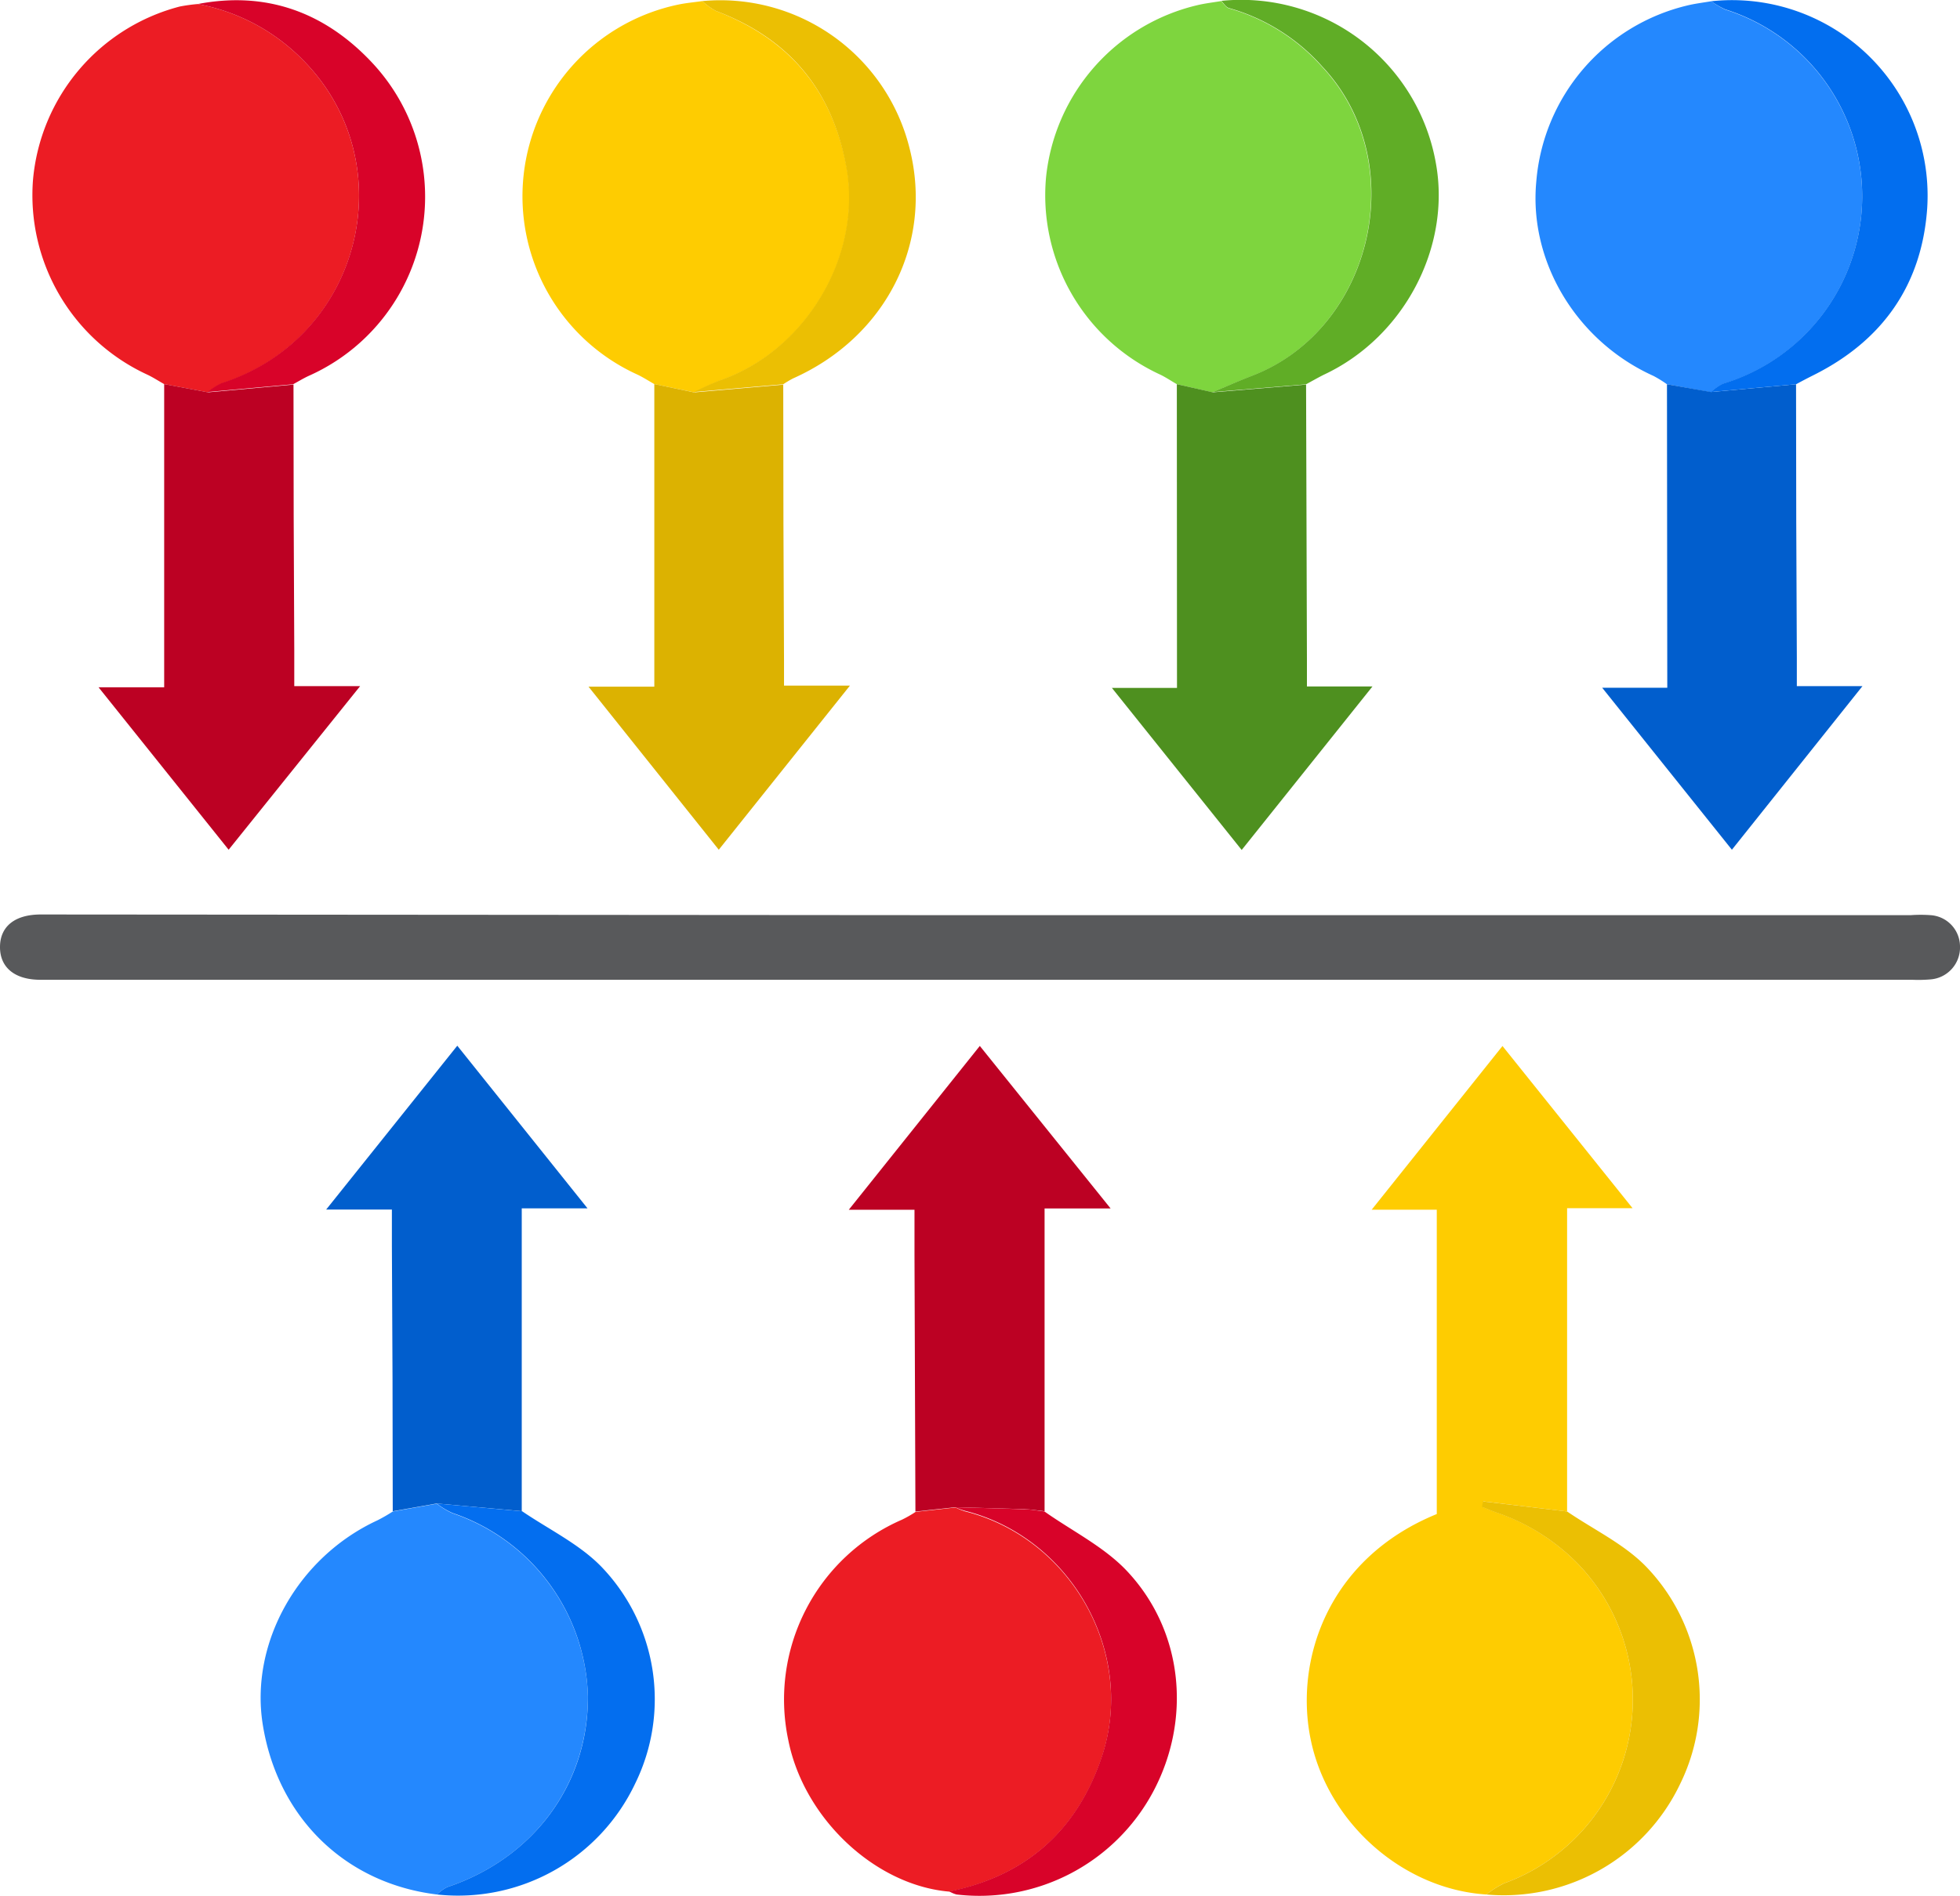 <svg data-name="Layer 1" id="Layer_1" viewBox="0 0 252.37 244.2" xmlns="http://www.w3.org/2000/svg">
    <path
        d="M191.39,244c-10.68-.68-20.24-9.09-22.56-19.66C166.56,214,170.9,200.75,185,195V155.8h-8.38l16.84-21.08,16.75,20.89h-8.43v39.06L191,193.37l-.12.71c.62.25,1.23.51,1.86.73A26.68,26.68,0,0,1,203,201.24a25.17,25.17,0,0,1-9.38,41.34A12.61,12.61,0,0,0,191.39,244Z"
        fill="#fecc01" />
    <path
        d="M126.14,117.87H246a17.61,17.61,0,0,1,2.62,0,4.05,4.05,0,0,1,3.75,4,4.12,4.12,0,0,1-3.79,4.27,18.56,18.56,0,0,1-2.36.05H5.21c-3.32,0-5.22-1.59-5.21-4.23s1.91-4.18,5.25-4.18Z"
        fill="#58595b" />
    <path
        d="M84.25,49.47c-.74-.42-1.46-.89-2.23-1.25A25.22,25.22,0,0,1,87.34.59c1-.21,2.06-.3,3.08-.45a8.49,8.49,0,0,0,1.77,1.27C101.53,5,107.1,11.48,109,21.43c2.15,11.62-5.33,23.83-16.3,27.59a34.68,34.68,0,0,0-3.28,1.52Z"
        fill="#fecc01" />
    <path
        d="M21.14,49.47c-.74-.41-1.46-.89-2.22-1.24A25.45,25.45,0,0,1,4.25,23.16,25.38,25.38,0,0,1,23.15.84,22.13,22.13,0,0,1,25.46.52,25.44,25.44,0,0,1,38.9,7.62C52.13,20.83,46.71,43.5,28.56,49.39a8.07,8.07,0,0,0-1.77,1.14Z"
        fill="#ec1c24" />
    <path
        d="M151.53,49.48c-.74-.42-1.45-.91-2.22-1.27a25.42,25.42,0,0,1-14.62-25.38A25.45,25.45,0,0,1,154.16.67c1-.24,2.05-.36,3.07-.53.34.32.63.83,1,.93a25.21,25.21,0,0,1,12,7.53c11.52,12.26,6.6,33.87-9.11,39.85-1.69.65-3.34,1.39-5,2.08Z"
        fill="#7ed53e" />
    <path
        d="M214.64,49.49a15.5,15.5,0,0,0-1.73-1.07c-9.89-4.46-16.06-14.68-15.1-25A25.43,25.43,0,0,1,217.28.7c1-.24,2-.36,3.06-.54a10.26,10.26,0,0,0,1.82,1.08,25.23,25.23,0,0,1-.33,48.21,6.1,6.1,0,0,0-1.52,1.07Z"
        fill="#2488fe" />
    <path
        d="M56.27,244c-11.83-1.43-20.53-9.93-22.44-21.91-1.67-10.5,4.54-21.54,14.75-26.27a21.86,21.86,0,0,0,2-1.15l5.66-1a10.06,10.06,0,0,0,2,1.22A25.63,25.63,0,0,1,75.7,218.54c0,11.29-7,20.8-18.12,24.51A5.33,5.33,0,0,0,56.27,244Z"
        fill="#2488fe" />
    <path
        d="M122.23,243.63c-9.57-.82-18.74-9.45-20.73-19.52a25.25,25.25,0,0,1,14.65-28.39,15.5,15.5,0,0,0,1.75-1l5.13-.56a8.29,8.29,0,0,0,1.21.49c13.74,3.45,22.09,18.38,17.61,31.71C138.66,235.81,132.08,241.61,122.23,243.63Z"
        fill="#ec1c24" />
    <path d="M123,194.12l-5.13.56-.12-33.1c0-1.83,0-3.66,0-5.77h-8.46l16.87-21.1L143,155.64H134.5v39c-.86-.09-1.72-.24-2.58-.27C129,194.28,126,194.21,123,194.12Z"
        fill="#bc0123" />
    <path d="M56.23,193.64l-5.66,1q0-17.07-.11-34.13v-4.73H42l16.88-21.1,16.77,20.95H67.18v39Z" fill="#015ecd" />
    <path d="M21.14,49.47l5.65,1.06,11-1q0,17.07.1,34.13c0,1.48,0,3,0,4.71h8.48L29.44,109.44,12.69,88.52h8.45Z" fill="#bc0123" />
    <path d="M84.25,49.47l5.12,1.07,11.48-1q0,17.76.1,35.5V88.3h8.49L92.55,109.44l-16.77-21h8.47Z" fill="#dcb201" />
    <path d="M151.53,49.48l4.64,1.05,12-1q.06,17.73.11,35.47v3.41h8.44l-16.84,21.06c-5.61-7-11-13.74-16.71-20.87h8.38Z" fill="#4e901f" />
    <path d="M214.64,49.49l5.67,1,10.95-1q0,17.59.1,35.2c0,1.13,0,2.26,0,3.68h8.45L223,109.44l-16.7-20.86h8.38Z" fill="#015ecd" />
    <path
        d="M168.15,49.5l-12,1c1.66-.69,3.31-1.43,5-2.08,15.71-6,20.63-27.59,9.11-39.85a25.21,25.21,0,0,0-12-7.53c-.4-.1-.69-.61-1-.93a25.46,25.46,0,0,1,27.64,21c1.91,10.71-4.08,22.31-14.46,27.16C169.64,48.67,168.91,49.1,168.15,49.5Z"
        fill="#60ad26" />
    <path
        d="M37.74,49.49l-11,1a8.07,8.07,0,0,1,1.77-1.14C46.71,43.5,52.13,20.83,38.9,7.62A25.44,25.44,0,0,0,25.46.52c8.9-1.71,16.41,1.11,22.44,7.54a25.25,25.25,0,0,1-8.15,40.35C39.06,48.73,38.41,49.13,37.74,49.49Z"
        fill="#d80329" />
    <path
        d="M100.85,49.49l-11.48,1A34.68,34.68,0,0,1,92.65,49c11-3.76,18.45-16,16.3-27.59-1.85-9.95-7.42-16.48-16.76-20A8.49,8.49,0,0,1,90.42.14a25.1,25.1,0,0,1,26.69,18.94c3.12,12.22-3.06,24.34-15,29.66A13,13,0,0,0,100.85,49.49Z"
        fill="#ebbf03" />
    <path
        d="M56.23,193.64l11,1c3.42,2.33,7.32,4.2,10.16,7.1a24.62,24.62,0,0,1,4.41,27.94A25.24,25.24,0,0,1,56.27,244a5.33,5.33,0,0,1,1.31-.95c11.1-3.71,18.16-13.22,18.12-24.51a25.63,25.63,0,0,0-17.45-23.68A10.06,10.06,0,0,1,56.23,193.64Z"
        fill="#036eef" />
    <path
        d="M123,194.12c3,.09,5.93.16,8.89.27.86,0,1.72.18,2.58.27,3.58,2.53,7.71,4.56,10.65,7.69,7.27,7.74,8.32,19.14,3.34,28.45A25.36,25.36,0,0,1,123.17,244a3.64,3.64,0,0,1-.94-.4c9.85-2,16.43-7.82,19.62-17.31,4.48-13.33-3.87-28.26-17.61-31.71A8.29,8.29,0,0,1,123,194.12Z"
        fill="#d80329" />
    <path
        d="M231.26,49.49l-10.95,1a6.1,6.1,0,0,1,1.52-1.07,25.23,25.23,0,0,0,.33-48.21A10.26,10.26,0,0,1,220.34.16a25.18,25.18,0,0,1,27.8,26.75c-.72,9.88-5.82,17-14.62,21.4C232.76,48.69,232,49.09,231.26,49.49Z"
        fill="#026eef" />
    <path
        d="M191.39,244a12.61,12.61,0,0,1,2.26-1.43A25.17,25.17,0,0,0,203,201.24a26.68,26.68,0,0,0-10.32-6.43c-.63-.22-1.24-.48-1.86-.73l.12-.71,10.84,1.3c3.42,2.34,7.35,4.19,10.18,7.11a24.64,24.64,0,0,1,4.39,27.95A25.15,25.15,0,0,1,191.39,244Z"
        fill="#ebbf03" />
</svg>